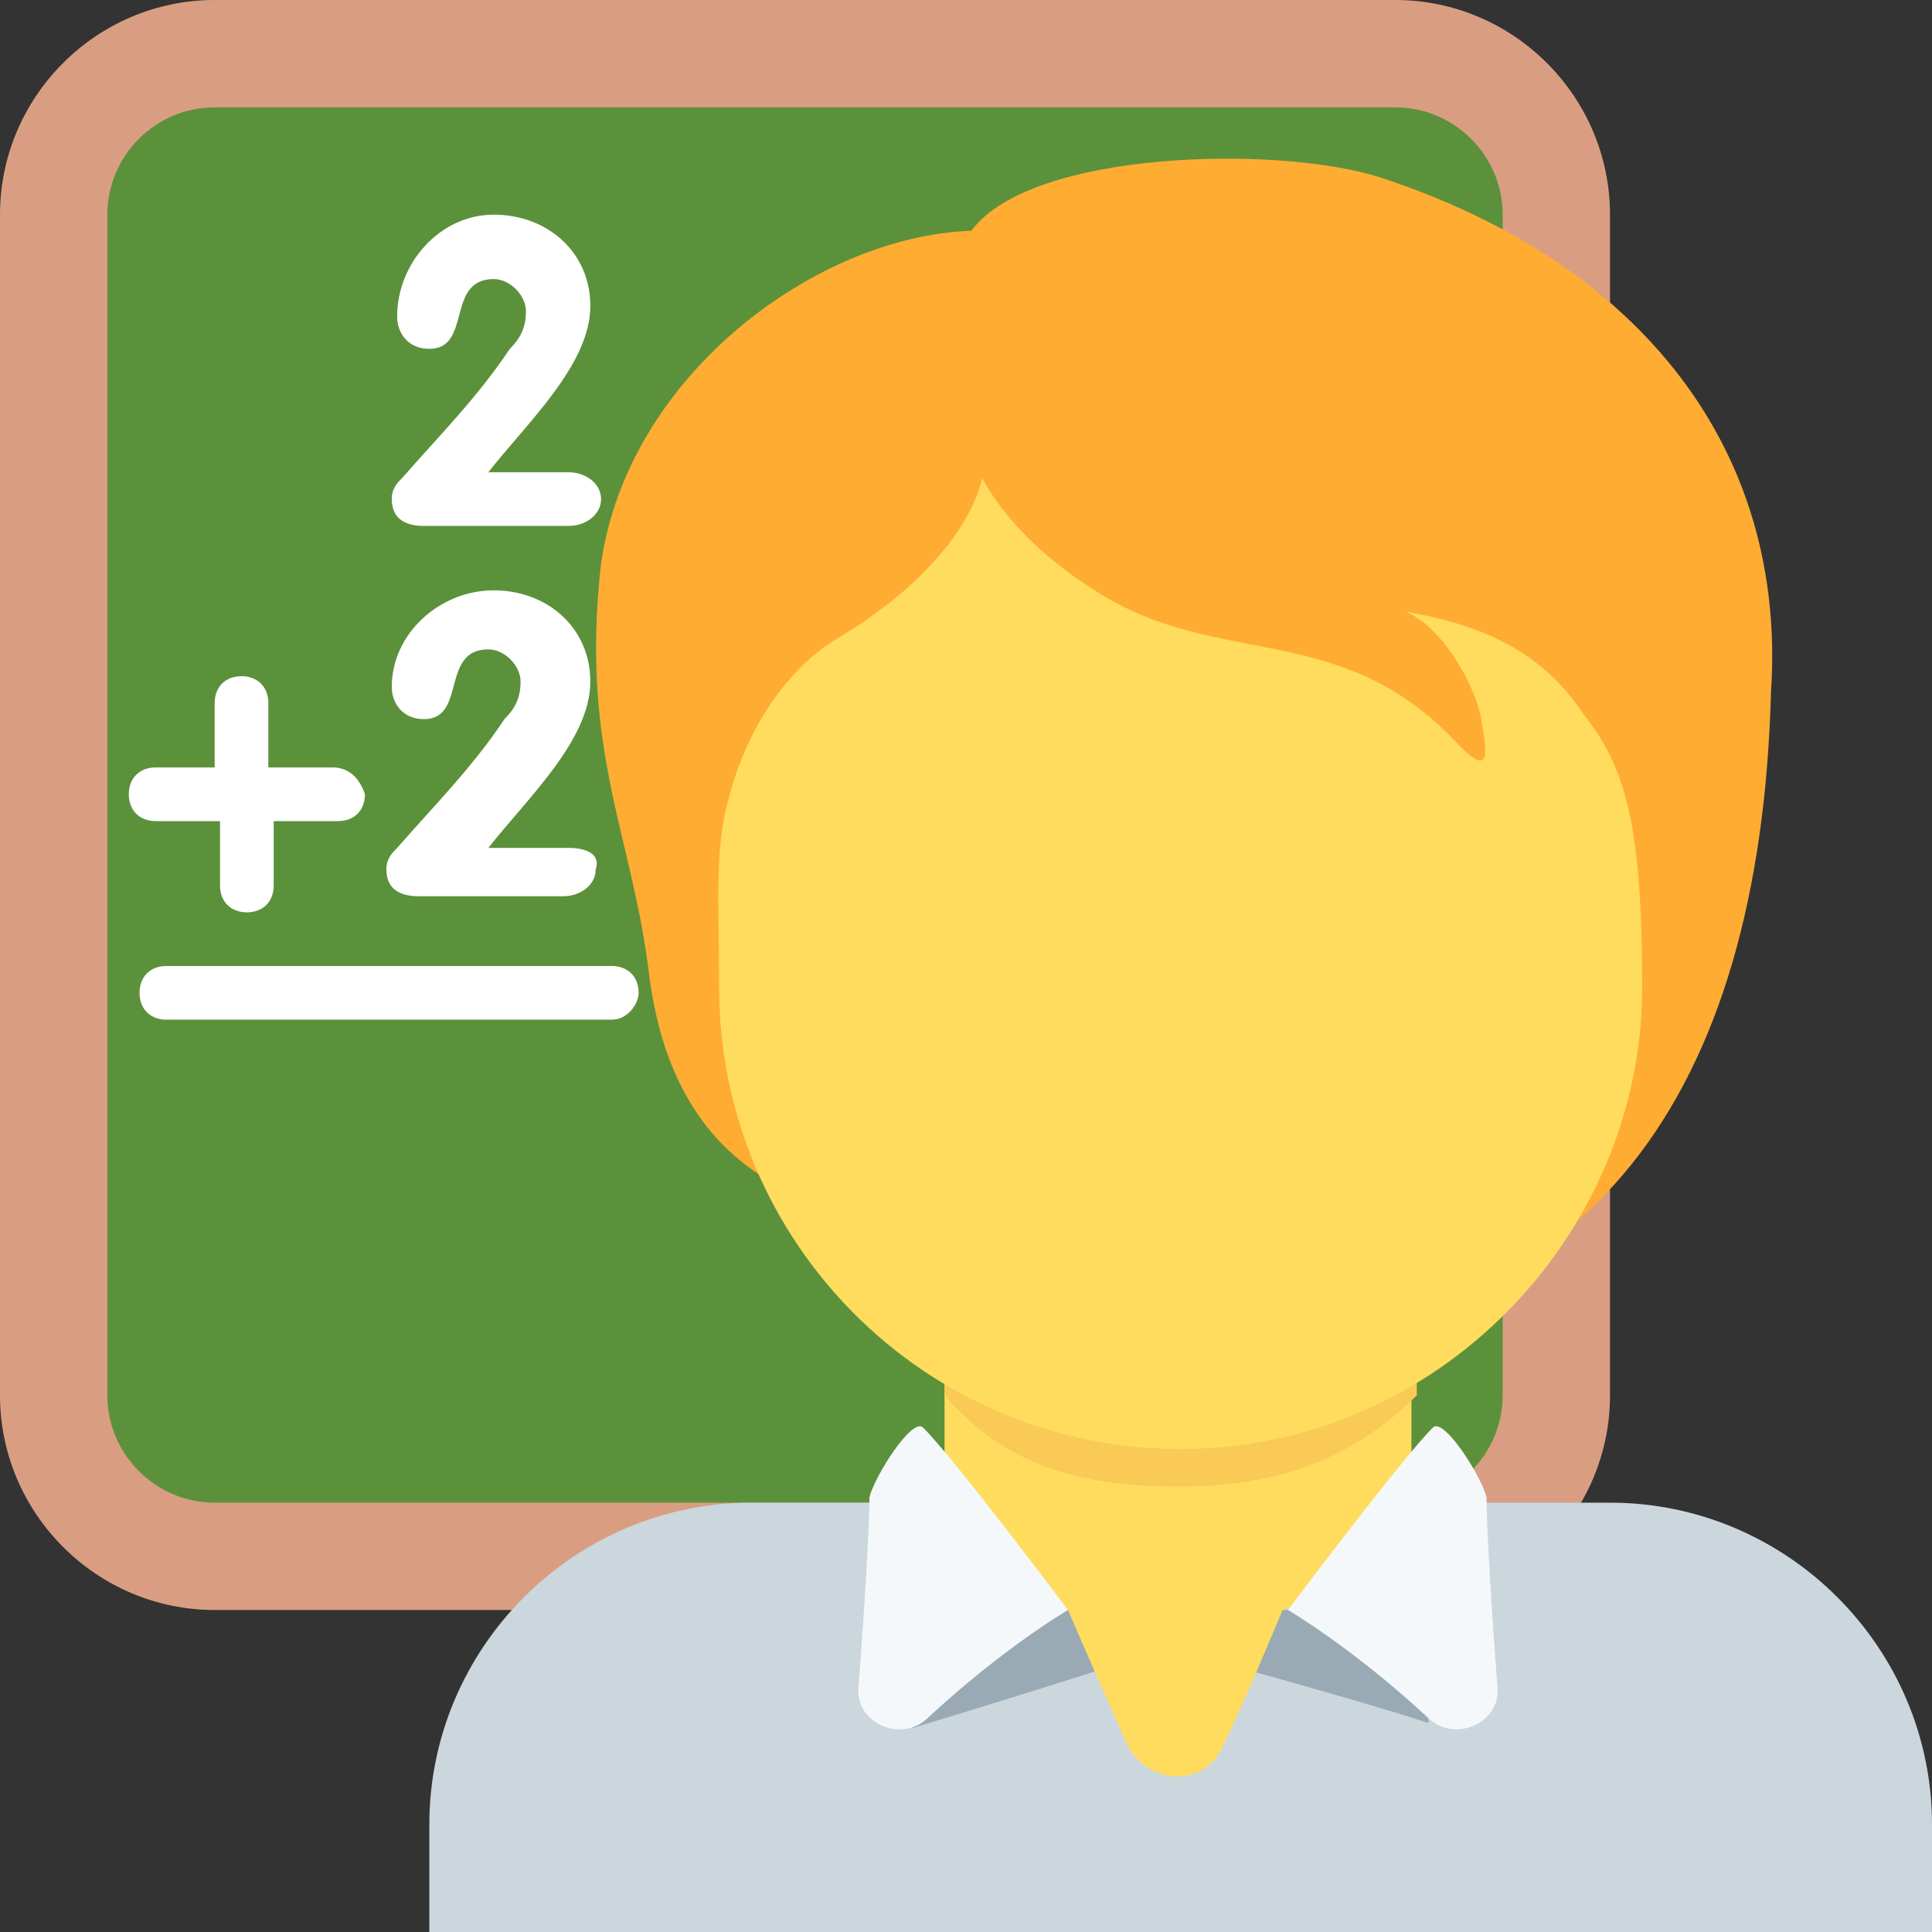 <?xml version="1.0" encoding="utf-8"?>
<!-- Generator: Adobe Illustrator 24.1.0, SVG Export Plug-In . SVG Version: 6.00 Build 0)  -->
<svg version="1.1" id="Layer_1" xmlns="http://www.w3.org/2000/svg" xmlns:xlink="http://www.w3.org/1999/xlink" x="0px" y="0px"
	 viewBox="0 0 36 36" style="enable-background:new 0 0 36 36;" xml:space="preserve">
<rect x="0" y="0" width="36" height="36" fill="#333333" stroke="none"/>
<style type="text/css">
	.st0{fill:#D99E82;}
	.st1{fill:#5C913B;}
	.st2{fill:#FFFFFF;}
	.st3{fill:#CCD6DD;}
	.st4{fill:#99AAB5;}
	.st5{fill:#FFDC5D;}
	.st6{fill:#F9CA55;}
	.st7{fill:#FFAC33;}
	.st8{fill:#F5F8FA;}
</style>
<path class="st0" d="M30,26c0,2.2-1.8,4-4,4H4c-2.2,0-4-1.8-4-4V4c0-2.2,1.8-4,4-4h22c2.2,0,4,1.8,4,4V26z"/>
<path class="st1" d="M28,26c0,1.1-0.9,2-2,2H4c-1.1,0-2-0.9-2-2V4c0-1.1,0.9-2,2-2h22c1.1,0,2,0.9,2,2V26z"/>
<path class="st2" d="M7.5,8.9C7.4,9,7.3,9.1,7.3,9.3c0,0.4,0.3,0.5,0.6,0.5h2.7c0.3,0,0.6-0.2,0.6-0.5s-0.3-0.5-0.6-0.5H9.1
	c0.7-0.9,1.9-2,1.9-3.1c0-1-0.8-1.7-1.8-1.7S7.4,4.9,7.4,5.9c0,0.3,0.2,0.6,0.6,0.6c0.8,0,0.3-1.3,1.2-1.3c0.3,0,0.6,0.3,0.6,0.6
	c0,0.3-0.1,0.5-0.3,0.7C8.9,7.4,8.2,8.1,7.5,8.9z M6.2,14.3H5v-1.2c0-0.3-0.2-0.5-0.5-0.5c-0.3,0-0.5,0.2-0.5,0.5v1.2H2.9
	c-0.3,0-0.5,0.2-0.5,0.5c0,0.3,0.2,0.5,0.5,0.5h1.2v1.2c0,0.3,0.2,0.5,0.5,0.5c0.3,0,0.5-0.2,0.5-0.5v-1.2h1.2
	c0.3,0,0.5-0.2,0.5-0.5C6.7,14.5,6.5,14.3,6.2,14.3z M10.6,15.8H9.1c0.7-0.9,1.9-2,1.9-3.1c0-1-0.8-1.7-1.8-1.7s-1.9,0.8-1.9,1.8
	c0,0.3,0.2,0.6,0.6,0.6c0.8,0,0.3-1.3,1.2-1.3c0.3,0,0.6,0.3,0.6,0.6c0,0.3-0.1,0.5-0.3,0.7c-0.6,0.9-1.3,1.6-2,2.4
	c-0.1,0.1-0.2,0.2-0.2,0.4c0,0.4,0.3,0.5,0.6,0.5h2.7c0.3,0,0.6-0.2,0.6-0.5C11.2,15.9,10.9,15.8,10.6,15.8z M11.4,19H3.1
	c-0.3,0-0.5-0.2-0.5-0.5S2.8,18,3.1,18h8.3c0.3,0,0.5,0.2,0.5,0.5C11.9,18.7,11.7,19,11.4,19z"/>
<path class="st3" d="M36,36v-2c0-3.3-2.7-6-6-6H14c-3.3,0-6,2.7-6,6v2H36z"/>
<path class="st4" d="M22.1,30.8c0,0,3.3,0.9,4.5,1.3c0.2,0.1-1-2.1-1-2.1h-7.5c0,0-0.7,1.5-1.1,2.2c2-0.6,4.8-1.5,4.8-1.5"/>
<path class="st5" d="M17.6,28.1c0.8,0.6,1.2,1.6,2.3,1.9c0.3,0.7,0.7,1.6,1.1,2.5c0.4,0.8,1.5,0.8,1.8,0c0.4-0.8,0.8-1.8,1.1-2.5
	c1.1-0.4,1.6-1.3,2.4-1.9v-3.8h-8.7C17.6,24.3,17.6,28.1,17.6,28.1z"/>
<path class="st6" d="M17.6,26c1.2,1.4,2.7,1.7,4.4,1.7c1.6,0,3.1-0.4,4.4-1.7v-3.5h-8.7L17.6,26L17.6,26z"/>
<path class="st7" d="M25.7,3.3c-1.9-0.6-6.5-0.5-7.6,1c-2.9,0.1-6.4,2.7-6.9,6.2c-0.4,3.5,0.6,5.1,0.9,7.7c0.4,3,2.1,3.9,3.4,4.3
	c1.9,2.5,3.9,2.4,7.4,2.4c6.7,0,9.9-4.5,10.1-12C33.3,8.4,30.6,4.9,25.7,3.3z"/>
<path class="st5" d="M29.5,13.3c-0.6-0.9-1.5-1.6-3.3-1.9c0.7,0.3,1.3,1.4,1.4,2c0.1,0.6,0.2,1.1-0.4,0.5c-2.2-2.4-4.5-1.4-6.8-2.9
	c-1.6-1-2.1-2.1-2.1-2.1s-0.2,1.5-2.7,3c-0.7,0.4-1.6,1.4-2,2.9c-0.3,1-0.2,2-0.2,3.6c0,4.7,3.8,8.6,8.6,8.6s8.6-4,8.6-8.6
	C30.6,15.4,30.3,14.3,29.5,13.3z"/>
<path class="st8" d="M17.2,26.6c0.6,0.6,2.7,3.4,2.7,3.4s-1.2,0.7-2.6,2c-0.5,0.5-1.4,0.1-1.3-0.6c0.1-1.3,0.2-2.9,0.2-3.5
	C16.3,27.5,17,26.4,17.2,26.6 M26.7,26.6C26.1,27.2,24,30,24,30s1.2,0.7,2.6,2c0.5,0.5,1.4,0.1,1.3-0.6c-0.1-1.3-0.2-2.9-0.2-3.5
	C27.6,27.5,26.9,26.4,26.7,26.6"/>
</svg>
